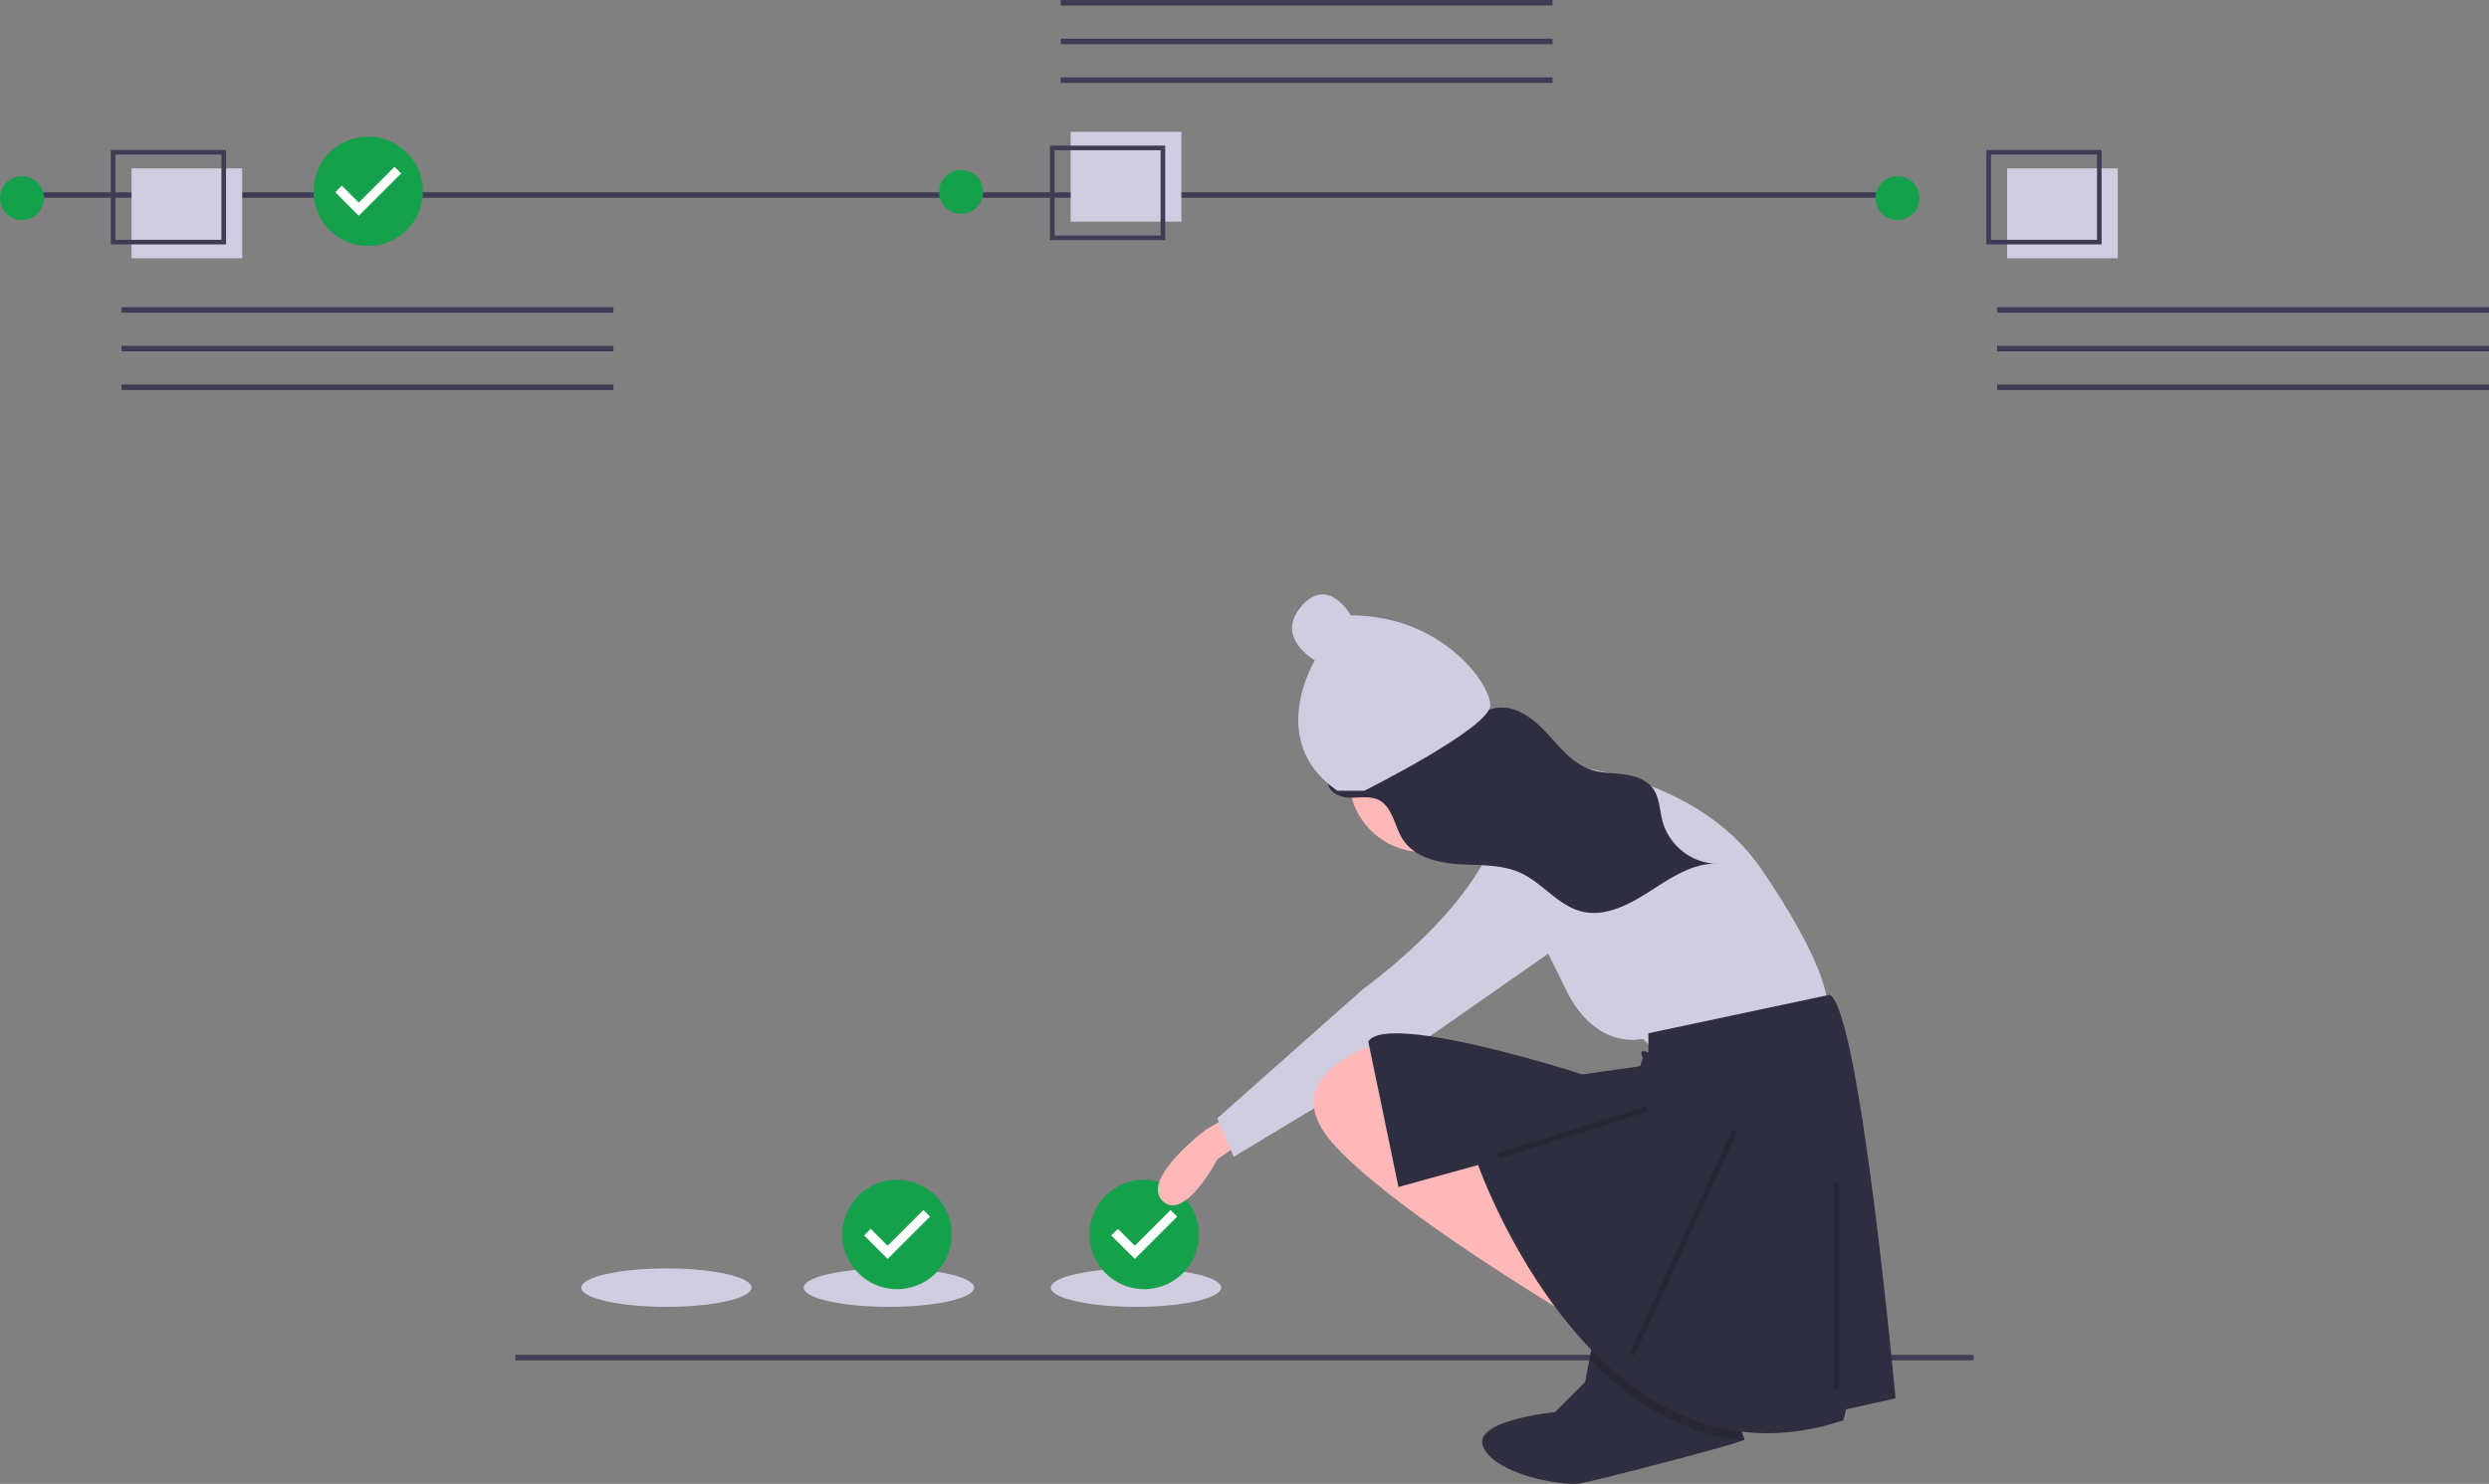 <svg xmlns="http://www.w3.org/2000/svg" id="ab03870f-e999-49c0-989a-dd3dcf1198ff" data-name="Layer 1" width="906.388" height="540.529" viewBox="0 0 906.388 540.529" class="injected-svg gridItem__media" xmlns:xlink="http://www.w3.org/1999/xlink"><rect x="0" y="0" width="906.388" height="540.529" fill="#808080" stroke="none"/><title>completed_steps</title><rect x="2.103" y="70.04" width="690" height="2" fill="#3F3D56"></rect><rect x="44.261" y="111.89" width="179.127" height="2.013" fill="#3F3D56"></rect><rect x="44.261" y="125.978" width="179.127" height="2.013" fill="#3F3D56"></rect><rect x="44.261" y="140.067" width="179.127" height="2.013" fill="#3F3D56"></rect><rect x="47.904" y="61.336" width="40.29" height="32.736" fill="#D0CDE1"></rect><path d="M229.125,268.771h-41.969V234.356h41.969Zm-40.29-1.679H227.446V236.035H188.834Z" transform="translate(-146.806 -179.736)" fill="#3F3D56"></path><circle cx="8" cy="72.179" r="8" fill="#15A04B"></circle><rect x="727.261" y="111.89" width="179.127" height="2.013" fill="#3F3D56"></rect><rect x="727.261" y="125.978" width="179.127" height="2.013" fill="#3F3D56"></rect><rect x="727.261" y="140.067" width="179.127" height="2.013" fill="#3F3D56"></rect><rect x="730.904" y="61.336" width="40.29" height="32.736" fill="#D0CDE1"></rect><path d="M912.125,268.771h-41.969V234.356h41.969Zm-40.29-1.679H910.446V236.035H871.834Z" transform="translate(-146.806 -179.736)" fill="#3F3D56"></path><circle cx="691" cy="72.179" r="8" fill="#15A04B"></circle><rect x="386.261" y="28.177" width="179.127" height="2.013" fill="#3F3D56"></rect><rect x="386.261" y="14.089" width="179.127" height="2.013" fill="#3F3D56"></rect><rect x="386.261" width="179.127" height="2.013" fill="#3F3D56"></rect><rect x="389.904" y="48.008" width="40.29" height="32.736" fill="#D0CDE1"></rect><path d="M571.125,267.195h-41.969V232.78h41.969Zm-40.29-1.679H569.446V234.459H530.834Z" transform="translate(-146.806 -179.736)" fill="#3F3D56"></path><circle cx="350" cy="69.901" r="8" fill="#15A04B"></circle><circle cx="134.102" cy="70.04" r="18" fill="#FFFFFF"></circle><path d="M280.893,229.501a19.913,19.913,0,1,0,19.913,19.913A19.913,19.913,0,0,0,280.893,229.501Zm-3.435,28.825-8.566-8.566,2.403-2.403,6.171,6.171L290.491,240.503l2.403,2.403Z" transform="translate(-146.806 -179.736)" fill="#15A04B"></path><ellipse cx="413.694" cy="469.04" rx="31" ry="7" fill="#D0CDE1"></ellipse><circle cx="416.694" cy="450.04" r="18" fill="#FFFFFF"></circle><path d="M563.484,609.501a19.913,19.913,0,1,0,19.913,19.913A19.913,19.913,0,0,0,563.484,609.501Zm-3.435,28.825-8.566-8.566,2.403-2.403,6.171,6.171L573.082,620.503l2.403,2.403Z" transform="translate(-146.806 -179.736)" fill="#15A04B"></path><ellipse cx="242.694" cy="469.04" rx="31" ry="7" fill="#D0CDE1"></ellipse><ellipse cx="323.694" cy="469.04" rx="31" ry="7" fill="#D0CDE1"></ellipse><circle cx="326.694" cy="450.04" r="18" fill="#FFFFFF"></circle><path d="M473.484,609.501a19.913,19.913,0,1,0,19.913,19.913A19.913,19.913,0,0,0,473.484,609.501Zm-3.435,28.825-8.566-8.566,2.403-2.403,6.171,6.171L483.082,620.503l2.403,2.403Z" transform="translate(-146.806 -179.736)" fill="#15A04B"></path><rect x="187.694" y="493.54" width="531" height="2" fill="#3F3D56"></rect><path d="M782.07,704.115c0,.06-.19.16-.54.3-5.65,2.3-53.81,14.76-59.46,15.7-6,1-30-3-35-13s26-13,26-13l11-11,1.56-8.33,1.44-7.67,48,21S782.07,703.115,782.07,704.115Z" transform="translate(-146.806 -179.736)" fill="#2F2E41"></path><path d="M593.071,587.116l-7,4s-24,18-16,26,20-15,20-15l7-5Z" transform="translate(-146.806 -179.736)" fill="#FFB8B8"></path><circle cx="518.265" cy="283.38" r="27" fill="#FFB8B8"></circle><path d="M683.071,454.116s33,9,36,8l-10,36s-28-19-33-19Z" transform="translate(-146.806 -179.736)" fill="#FFB8B8"></path><path d="M692.071,490.116s15-32,19-32,53,3,77,38,24,48,24,48l-65,16-2-2s-18,5-29-20Z" transform="translate(-146.806 -179.736)" fill="#D0CDE1"></path><path d="M719.071,476.116s-20-2-34,21-42,43-42,43l-53,47,6,14,63-38,73-51S744.071,482.116,719.071,476.116Z" transform="translate(-146.806 -179.736)" fill="#D0CDE1"></path><path d="M727.07,585.115l-5,76s-5.84-3.44-14.66-8.93c-21.25-13.23-59.79-38.4-75.34-56.07-17.97-20.42,4.1-31.51,12.78-34.87,1.95-.76,3.22-1.13,3.22-1.13Z" transform="translate(-146.806 -179.736)" fill="#FFB8B8"></path><path d="M782.07,704.115c0,.06-.19.16-.54.3-22.64-2.33-41.24-14.57-55.9-29.63l1.44-7.67,48,21S782.07,703.115,782.07,704.115Z" transform="translate(-146.806 -179.736)" opacity="0.15"></path><path d="M747.071,556.116v7s-4-2-2,2l-1,3-21,3s-71-23-78-12l11,53,29-8s43,123,133,93l1-4,18-4s-13-142-24-147Z" transform="translate(-146.806 -179.736)" fill="#2F2E41"></path><line x1="668.694" y1="431.04" x2="668.694" y2="506.04" fill="none" stroke="#000000" stroke-miterlimit="10" stroke-width="2px" opacity="0.15"></line><line x1="545.694" y1="421.04" x2="599.694" y2="404.04" fill="none" stroke="#000000" stroke-miterlimit="10" stroke-width="2px" opacity="0.15"></line><line x1="594.265" y1="493.505" x2="631.694" y2="412.04" fill="none" stroke="#000000" stroke-miterlimit="10" stroke-width="2px" opacity="0.15"></line><path d="M677.907,444.666c4.571-2.949,9.094-6.593,14.434-7.116,7.007-.686,13.12,4.204,17.835,9.31s9.224,10.962,15.819,13.195c3.833,1.297,8.006,1.222,12.038,1.739s8.249,1.827,10.654,5.081c2.512,3.399,2.462,8.053,3.571,12.172a21.222,21.222,0,0,0,20.322,15.346c-8.833-.556-16.979,4.857-24.552,9.747s-16.351,9.667-24.941,7.692c-8.759-2.014-14.446-10.426-22.591-14.147-6.963-3.181-15.035-2.663-22.732-3.178s-16.076-2.642-20.186-9.124c-3.033-4.783-3.638-11.705-8.689-14.23-3.124-1.562-6.889-.8-10.415-.863s-7.651-1.705-8.057-5.229c9.078-4.954,18.068-10.184,27.273-14.882C663.368,447.281,673.497,450.596,677.907,444.666Z" transform="translate(-146.806 -179.736)" fill="#2F2E41"></path><path d="M643.635,467.775S689.5,444.843,689.5,436.653s-18.018-32.76-50.779-32.76c0,0-8.19-14.742-18.018-3.276s4.914,19.656,4.914,19.656-18.018,29.484,8.19,47.503Z" transform="translate(-146.806 -179.736)" fill="#D0CDE1"></path></svg>